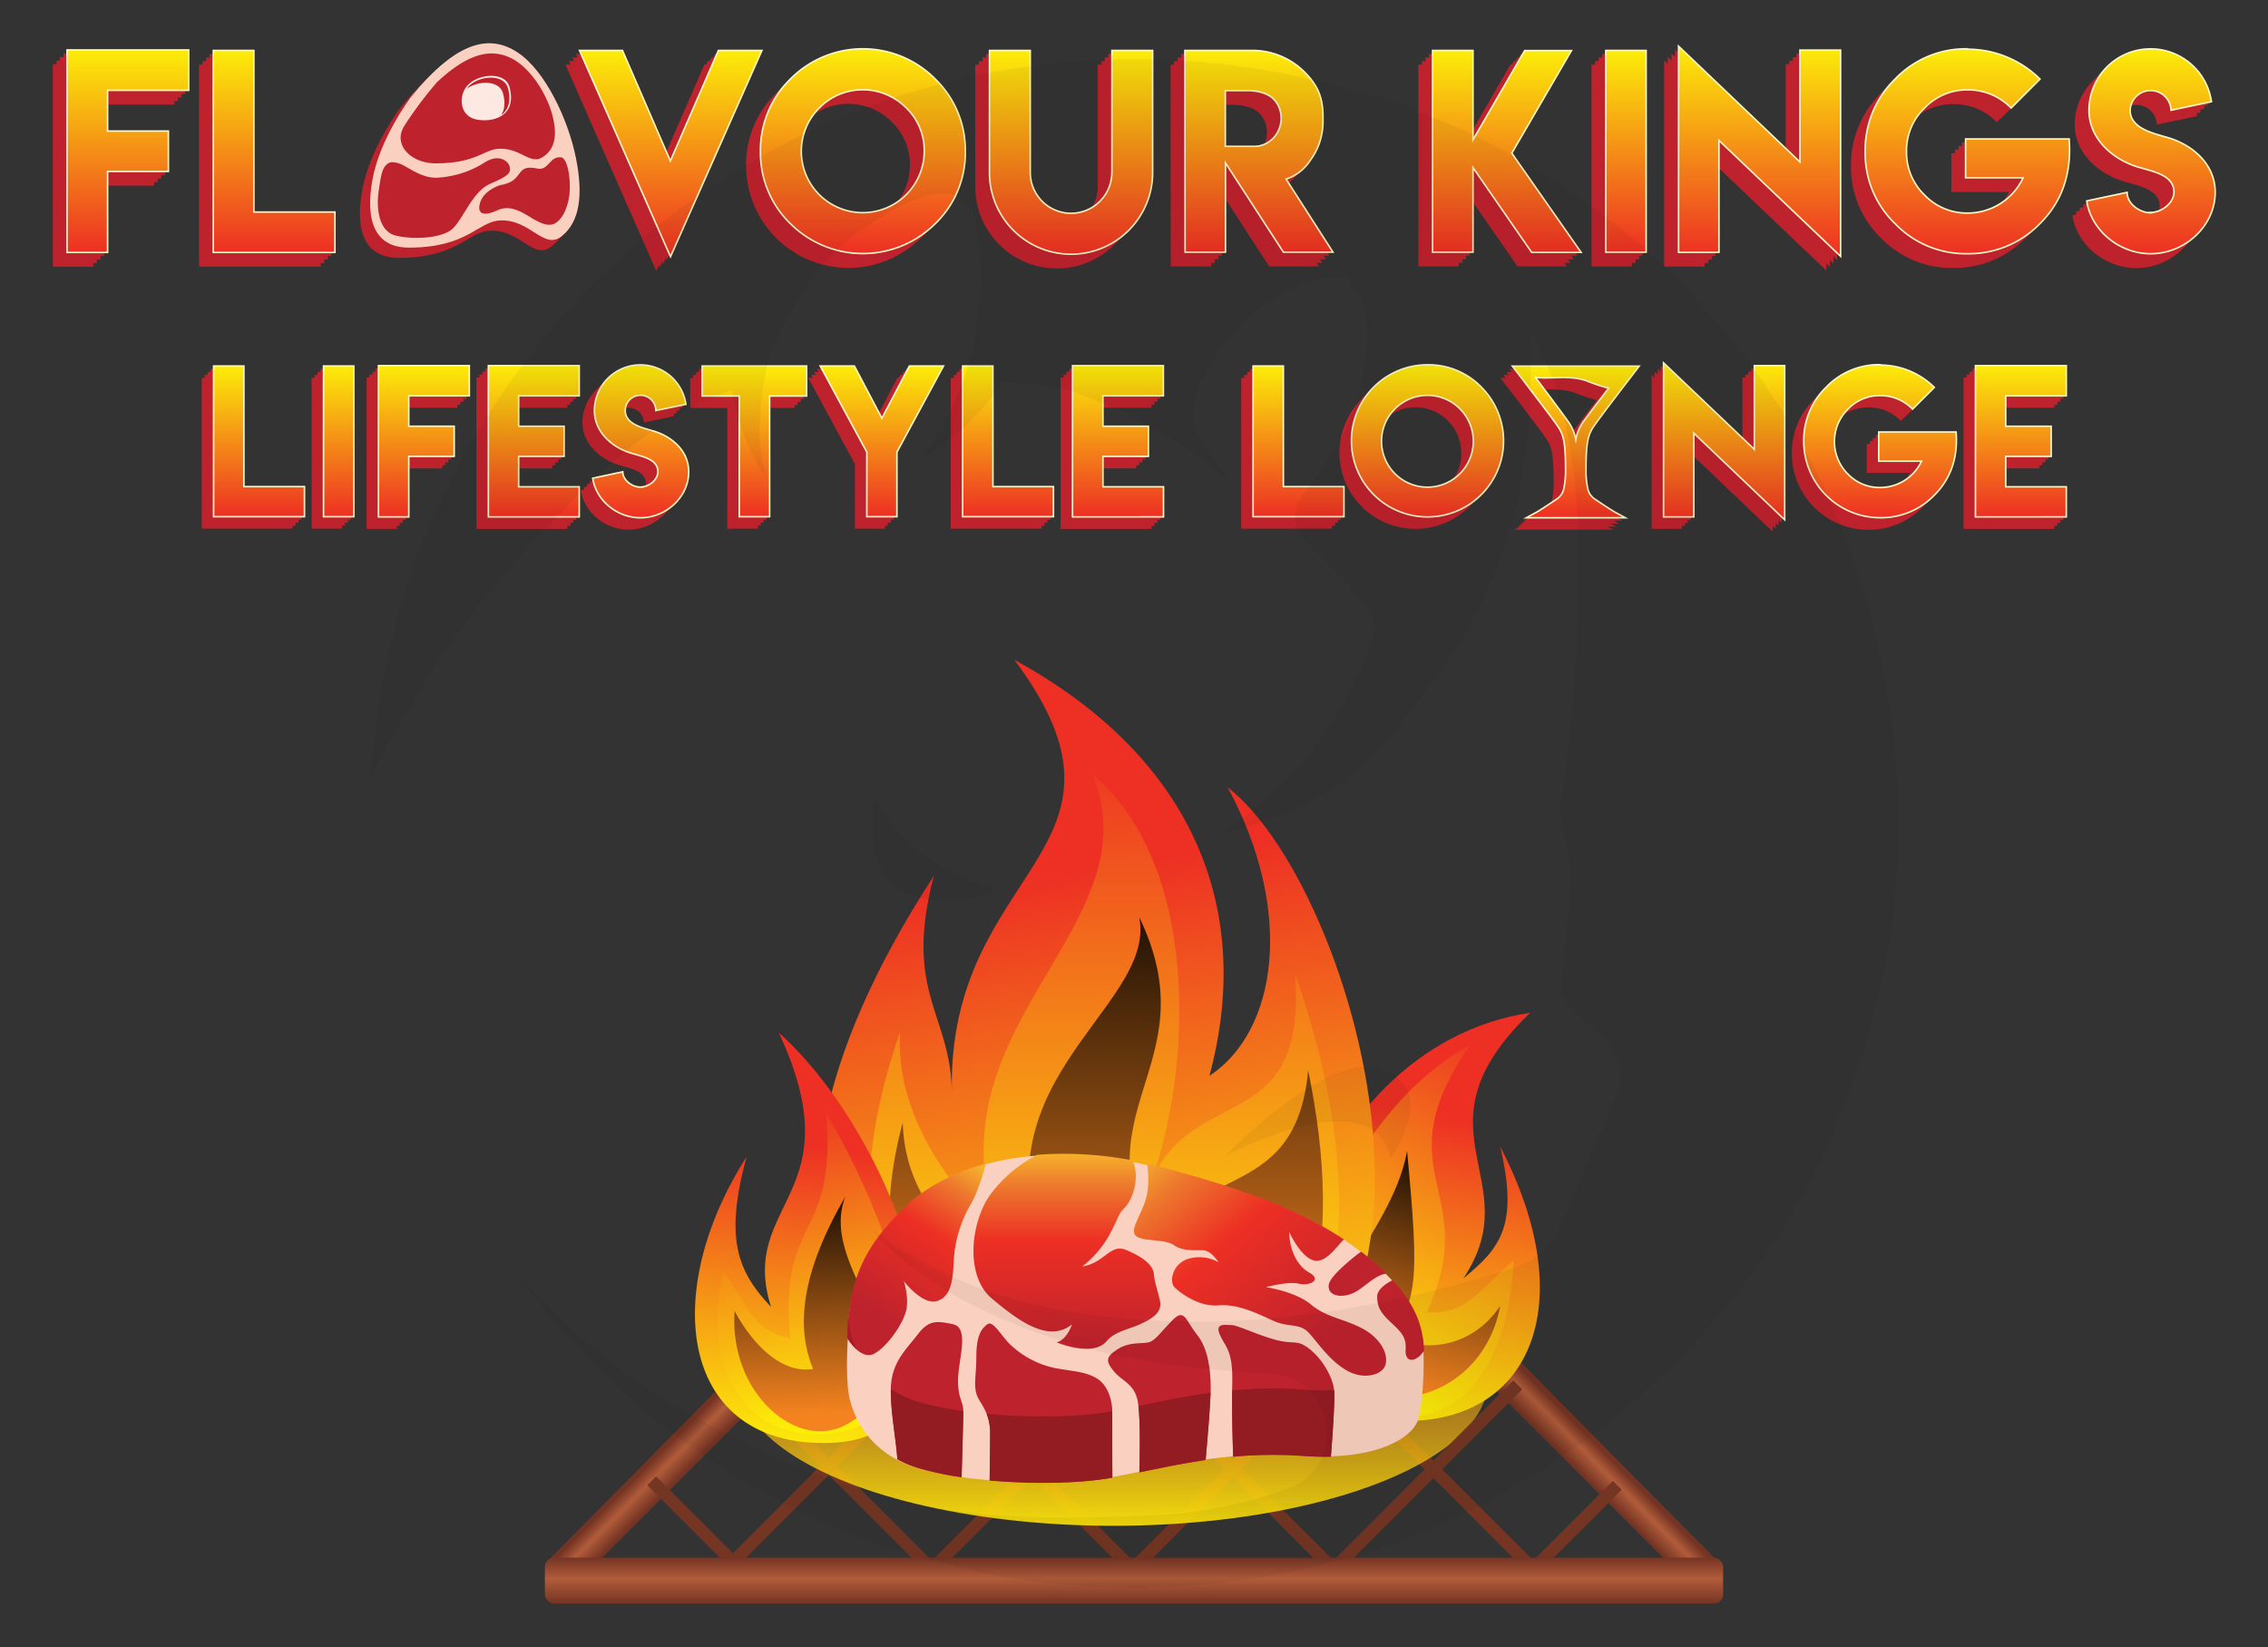 <svg xmlns="http://www.w3.org/2000/svg" xmlns:xlink="http://www.w3.org/1999/xlink" viewBox="0 0 730 530"><rect x="0" y="0" width="730" height="530" fill="#333333" stroke="none"/><defs><style>.cls-1{isolation:isolate;}.cls-2,.cls-3,.cls-37{fill:none;}.cls-2,.cls-3{stroke:#753523;stroke-linejoin:round;stroke-width:4px;}.cls-2{stroke-linecap:round;}.cls-4{fill:url(#linear-gradient);}.cls-10,.cls-13,.cls-16,.cls-5{mix-blend-mode:screen;}.cls-5{fill:url(#linear-gradient-2);}.cls-6{fill:url(#linear-gradient-3);}.cls-7{fill:url(#linear-gradient-4);}.cls-8{fill:url(#linear-gradient-5);}.cls-9{fill:url(#linear-gradient-6);}.cls-10{fill:url(#linear-gradient-7);}.cls-11{fill:url(#linear-gradient-8);}.cls-12{fill:url(#linear-gradient-9);}.cls-13{fill:url(#linear-gradient-10);}.cls-14{fill:url(#linear-gradient-11);}.cls-15{fill:url(#linear-gradient-12);}.cls-16{fill:url(#linear-gradient-13);}.cls-17{fill:#fad1c0;}.cls-18{fill:#be222d;}.cls-19{fill:url(#linear-gradient-14);}.cls-20{fill:url(#linear-gradient-15);}.cls-21{fill:#931b22;}.cls-22{fill:#a91b25;}.cls-23{fill:url(#linear-gradient-16);}.cls-24{fill:url(#linear-gradient-17);}.cls-25{fill:url(#linear-gradient-18);}.cls-26{fill:url(#linear-gradient-19);}.cls-27{fill:url(#linear-gradient-20);}.cls-28{fill:url(#linear-gradient-21);}.cls-29{fill:url(#linear-gradient-22);}.cls-30{fill:url(#linear-gradient-23);}.cls-31{fill:url(#linear-gradient-24);}.cls-32{fill:url(#linear-gradient-25);}.cls-33{fill:url(#linear-gradient-26);}.cls-34{fill:url(#linear-gradient-27);}.cls-35{fill:url(#linear-gradient-28);}.cls-36{fill:#fde9e2;}.cls-37{stroke:#fcf8c8;stroke-miterlimit:10;stroke-width:0.5px;}.cls-38{fill:url(#linear-gradient-29);}.cls-39{fill:url(#linear-gradient-30);}.cls-40{fill:url(#linear-gradient-31);}.cls-41{fill:url(#linear-gradient-32);}.cls-42{fill:url(#linear-gradient-33);}.cls-43{fill:url(#linear-gradient-34);}.cls-44{fill:url(#linear-gradient-35);}.cls-45{fill:url(#linear-gradient-36);}.cls-46{fill:url(#linear-gradient-37);}.cls-47{fill:url(#linear-gradient-38);}.cls-48{fill:url(#linear-gradient-39);}.cls-49{fill:url(#linear-gradient-40);}.cls-50{fill:url(#linear-gradient-41);}.cls-51{fill:url(#linear-gradient-42);}.cls-52{fill:url(#linear-gradient-43);}.cls-53{opacity:0.05;}</style><linearGradient id="linear-gradient" x1="409.08" y1="463.06" x2="401.7" y2="455.73" gradientTransform="matrix(-1, 0, 0, 1, 907.22, 0)" gradientUnits="userSpaceOnUse"><stop offset="0" stop-color="#753423"/><stop offset="0.54" stop-color="#b15c3a"/><stop offset="0.95" stop-color="#753423"/></linearGradient><linearGradient id="linear-gradient-2" x1="355.39" y1="271.1" x2="355.39" y2="439.53" gradientUnits="userSpaceOnUse"><stop offset="0"/><stop offset="1" stop-color="#f4831f"/></linearGradient><linearGradient id="linear-gradient-3" x1="214.61" y1="479.35" x2="207.3" y2="472.09" gradientTransform="matrix(1, 0, 0, 1, 0, 0)" xlink:href="#linear-gradient"/><linearGradient id="linear-gradient-4" x1="358.46" y1="371.75" x2="358.46" y2="497.08" gradientUnits="userSpaceOnUse"><stop offset="0" stop-color="#ed2f24" stop-opacity="0"/><stop offset="1" stop-color="#fced09"/></linearGradient><linearGradient id="linear-gradient-5" x1="532.21" y1="358.89" x2="548.21" y2="459.65" gradientTransform="matrix(-1, 0, 0, 1, 996.83, 0)" gradientUnits="userSpaceOnUse"><stop offset="0" stop-color="#ed2f24"/><stop offset="1" stop-color="#fced09"/></linearGradient><linearGradient id="linear-gradient-6" x1="505.33" y1="336.45" x2="558.34" y2="445.05" xlink:href="#linear-gradient-5"/><linearGradient id="linear-gradient-7" x1="525.04" y1="366.35" x2="547.91" y2="444.31" gradientTransform="matrix(-1, 0, 0, 1, 996.83, 0)" xlink:href="#linear-gradient-2"/><linearGradient id="linear-gradient-8" x1="337.42" y1="281.14" x2="367.52" y2="470.63" gradientTransform="matrix(1, 0, 0, 1, 0, 0)" xlink:href="#linear-gradient-5"/><linearGradient id="linear-gradient-9" x1="355.32" y1="236.82" x2="355.32" y2="447.07" gradientTransform="matrix(1, 0, 0, 1, 0, 0)" xlink:href="#linear-gradient-5"/><linearGradient id="linear-gradient-10" x1="356.04" y1="271.57" x2="356.04" y2="439.54" xlink:href="#linear-gradient-2"/><linearGradient id="linear-gradient-11" x1="294.58" y1="371.34" x2="309.83" y2="467.36" gradientTransform="translate(73.87 -64.21) rotate(14.54)" xlink:href="#linear-gradient-5"/><linearGradient id="linear-gradient-12" x1="272.56" y1="362.89" x2="317.48" y2="454.93" gradientTransform="translate(73.87 -64.21) rotate(14.54)" xlink:href="#linear-gradient-5"/><linearGradient id="linear-gradient-13" x1="290.07" y1="380.07" x2="312.16" y2="455.36" gradientTransform="translate(73.87 -64.21) rotate(14.54)" xlink:href="#linear-gradient-2"/><linearGradient id="linear-gradient-14" x1="343.38" y1="347.4" x2="343.38" y2="433.84" gradientUnits="userSpaceOnUse"><stop offset="0.27" stop-color="#f6b42c"/><stop offset="0.4" stop-color="#ed772d"/><stop offset="0.6" stop-color="#ed2f24"/><stop offset="1" stop-color="#be222d"/></linearGradient><linearGradient id="linear-gradient-15" x1="283.02" y1="423.72" x2="326.29" y2="356.3" gradientUnits="userSpaceOnUse"><stop offset="0" stop-color="#be222d"/><stop offset="0.4" stop-color="#ed2f24"/><stop offset="0.6" stop-color="#ed772d"/><stop offset="0.73" stop-color="#f6b42c"/></linearGradient><linearGradient id="linear-gradient-16" x1="351.42" y1="342.87" x2="427.28" y2="432.43" gradientUnits="userSpaceOnUse"><stop offset="0.27" stop-color="#f6b42c"/><stop offset="0.4" stop-color="#ed772d"/><stop offset="0.6" stop-color="#ed2f24"/><stop offset="0.98" stop-color="#be222d"/></linearGradient><linearGradient id="linear-gradient-17" x1="365" y1="516" x2="365" y2="501.22" gradientUnits="userSpaceOnUse"><stop offset="0" stop-color="#753423"/><stop offset="0.54" stop-color="#b15c3a"/><stop offset="1" stop-color="#753423"/></linearGradient><linearGradient id="linear-gradient-18" x1="41.16" y1="81.23" x2="41.16" y2="16.07" gradientTransform="matrix(1, 0, 0, 1, 0, 0)" xlink:href="#linear-gradient-5"/><linearGradient id="linear-gradient-19" x1="88.23" y1="81.15" x2="88.23" y2="16.23" gradientTransform="matrix(1, 0, 0, 1, 0, 0)" xlink:href="#linear-gradient-5"/><linearGradient id="linear-gradient-20" x1="215.87" y1="82.6" x2="215.87" y2="16.23" gradientTransform="matrix(1, 0, 0, 1, 0, 0)" xlink:href="#linear-gradient-5"/><linearGradient id="linear-gradient-21" x1="277.69" y1="81.6" x2="277.69" y2="15.71" gradientTransform="matrix(1, 0, 0, 1, 0, 0)" xlink:href="#linear-gradient-5"/><linearGradient id="linear-gradient-22" x1="344.76" y1="81.76" x2="344.76" y2="16.23" gradientTransform="matrix(1, 0, 0, 1, 0, 0)" xlink:href="#linear-gradient-5"/><linearGradient id="linear-gradient-23" x1="405.21" y1="81.15" x2="405.21" y2="16.23" gradientTransform="matrix(1, 0, 0, 1, 0, 0)" xlink:href="#linear-gradient-5"/><linearGradient id="linear-gradient-24" x1="485.01" y1="81.15" x2="485.01" y2="16.23" gradientTransform="matrix(1, 0, 0, 1, 0, 0)" xlink:href="#linear-gradient-5"/><linearGradient id="linear-gradient-25" x1="523.36" y1="81.15" x2="523.36" y2="16.23" gradientTransform="matrix(1, 0, 0, 1, 0, 0)" xlink:href="#linear-gradient-5"/><linearGradient id="linear-gradient-26" x1="566.33" y1="82.48" x2="566.33" y2="14.86" gradientTransform="matrix(1, 0, 0, 1, 0, 0)" xlink:href="#linear-gradient-5"/><linearGradient id="linear-gradient-27" x1="633.25" y1="81.64" x2="633.25" y2="15.71" gradientTransform="matrix(1, 0, 0, 1, 0, 0)" xlink:href="#linear-gradient-5"/><linearGradient id="linear-gradient-28" x1="692.32" y1="81.65" x2="692.32" y2="15.66" gradientTransform="matrix(1, 0, 0, 1, 0, 0)" xlink:href="#linear-gradient-5"/><linearGradient id="linear-gradient-29" x1="83.38" y1="166.27" x2="83.38" y2="117.77" gradientTransform="matrix(1, 0, 0, 1, 0, 0)" xlink:href="#linear-gradient-5"/><linearGradient id="linear-gradient-30" x1="109.01" y1="166.27" x2="109.01" y2="117.77" gradientTransform="matrix(1, 0, 0, 1, 0, 0)" xlink:href="#linear-gradient-5"/><linearGradient id="linear-gradient-31" x1="136.44" y1="166.33" x2="136.44" y2="117.65" gradientTransform="matrix(1, 0, 0, 1, 0, 0)" xlink:href="#linear-gradient-5"/><linearGradient id="linear-gradient-32" x1="171.82" y1="166.33" x2="171.82" y2="117.65" gradientTransform="matrix(1, 0, 0, 1, 0, 0)" xlink:href="#linear-gradient-5"/><linearGradient id="linear-gradient-33" x1="206.22" y1="166.64" x2="206.22" y2="117.34" gradientTransform="matrix(1, 0, 0, 1, 0, 0)" xlink:href="#linear-gradient-5"/><linearGradient id="linear-gradient-34" x1="242.81" y1="166.27" x2="242.81" y2="117.77" gradientTransform="matrix(1, 0, 0, 1, 0, 0)" xlink:href="#linear-gradient-5"/><linearGradient id="linear-gradient-35" x1="283.83" y1="166.27" x2="283.83" y2="117.77" gradientTransform="matrix(1, 0, 0, 1, 0, 0)" xlink:href="#linear-gradient-5"/><linearGradient id="linear-gradient-36" x1="324.46" y1="166.27" x2="324.46" y2="117.77" gradientTransform="matrix(1, 0, 0, 1, 0, 0)" xlink:href="#linear-gradient-5"/><linearGradient id="linear-gradient-37" x1="359.84" y1="166.33" x2="359.84" y2="117.65" gradientTransform="matrix(1, 0, 0, 1, 0, 0)" xlink:href="#linear-gradient-5"/><linearGradient id="linear-gradient-38" x1="417.96" y1="166.27" x2="417.96" y2="117.77" gradientTransform="matrix(1, 0, 0, 1, 0, 0)" xlink:href="#linear-gradient-5"/><linearGradient id="linear-gradient-39" x1="459.49" y1="166.6" x2="459.49" y2="117.38" gradientTransform="matrix(1, 0, 0, 1, 0, 0)" xlink:href="#linear-gradient-5"/><linearGradient id="linear-gradient-40" x1="554.94" y1="167.27" x2="554.94" y2="116.74" gradientTransform="matrix(1, 0, 0, 1, 0, 0)" xlink:href="#linear-gradient-5"/><linearGradient id="linear-gradient-41" x1="605.14" y1="166.63" x2="605.14" y2="117.38" gradientTransform="matrix(1, 0, 0, 1, 0, 0)" xlink:href="#linear-gradient-5"/><linearGradient id="linear-gradient-42" x1="650.46" y1="166.33" x2="650.46" y2="117.65" gradientTransform="matrix(1, 0, 0, 1, 0, 0)" xlink:href="#linear-gradient-5"/><linearGradient id="linear-gradient-43" x1="507.2" y1="166.61" x2="507.2" y2="117.8" gradientTransform="matrix(1, 0, 0, 1, 0, 0)" xlink:href="#linear-gradient-5"/></defs><g class="cls-1"><g id="Layer_1" data-name="Layer 1"><line class="cls-2" x1="388.26" y1="399.73" x2="491.35" y2="502.82"/><line class="cls-2" x1="363.48" y1="439.26" x2="428.11" y2="503.89"/><line class="cls-2" x1="234.22" y1="439.26" x2="299.47" y2="504.51"/><polygon class="cls-3" points="322.79 358 178.26 504.41 551.64 504.41 449.55 400.55 443.08 418.58 413.51 403.61 322.79 358"/><polygon class="cls-4" points="552.91 502.35 456.54 405.41 456.54 422.47 541.97 507.9 552.63 507.9 552.91 502.35"/><path class="cls-5" d="M420.58,344.24c-4.19,45.3-41.1,27.68-47,61.23-30.19-47.81,15.94-62.07-7.55-110.71,5.87,30.19-58.51,54.16-26.84,117.43-15.1,1.67-48.65-16.78-49.49-51.17a130.66,130.66,0,0,0-3.15,15.06c1.78,3,3.52,6,5.15,9.11l-5.27,2.47c-.27-.67-.58-1.33-.86-2C283,430.7,311.06,460,356.84,460,428.82,460,431.49,397.09,420.58,344.24Z"/><line class="cls-2" x1="298.85" y1="439.26" x2="363.96" y2="504.37"/><line class="cls-2" x1="365.2" y1="504.35" x2="417.74" y2="451.81"/><polygon class="cls-6" points="176.23 502.35 239.91 438.11 239.91 455.16 187.18 507.9 176.52 507.9 176.23 502.35"/><line class="cls-3" x1="209.77" y1="476.49" x2="237.78" y2="504.51"/><line class="cls-2" x1="300.62" y1="504.31" x2="353.12" y2="451.81"/><line class="cls-2" x1="234.31" y1="504.24" x2="317.74" y2="420.81"/><ellipse class="cls-7" cx="358.46" cy="444.07" rx="120.54" ry="46.91"/><path class="cls-8" d="M482.88,369c5.95,25.27.12,32.58-11.89,42.37,21.56-32-17.84-47.58,21.56-85.49C418.21,337,391.49,447.21,439.81,456,488.83,464.84,511.87,424.7,482.88,369Z"/><path class="cls-9" d="M487.16,405.69c-10.38,8.31-14.53,17.65-28,16.61,18.55-39.23-14.9-44.43,14.09-86.06-40.89,21.55-71.55,95.68-37.91,114.48C460.58,464.84,485.08,449.29,487.16,405.69Z"/><path class="cls-10" d="M433.18,443.07c14.09,14.09,44.51,5.2,49.7-22.83-9.66,14.12-24.79,14.52-34.13,10.37,6.85-15.1,8.3-16.61,4.15-60.21C447.71,399.47,413.46,423.34,433.18,443.07Z"/><path class="cls-11" d="M300.61,281.77c-10,37.65,5.43,44.43,5.77,69.68-1.59-73,66.17-77.2,20.16-139.1,55.2,30.11,77.79,77.79,62.74,133.83,21.74-14.22,27.6-52.69,5.85-92.85,44.33,34.3,93.15,213.11-34.29,212.47C277.6,465.38,222.82,401.39,300.61,281.77Z"/><path class="cls-12" d="M289.73,332c-1.67,25.51,14.88,49.56,31.79,64.41-24.26-66.08,50.44-97.93,30.11-147.22,34.3,28.44,32.63,94.52,18.41,132.17,13.38-33.46,50.74-14.78,46.84-67.76,20.63,57.44,30.37,148.89-56,148.89C285.55,462.45,264.64,403.9,289.73,332Z"/><path class="cls-13" d="M290.57,361.24c.83,34.3,34.3,52.7,49.35,51-31.58-63.1,32.63-87,26.77-117.11,23.42,48.51-22.58,62.73,7.53,110.41,5.86-33.46,42.66-15.89,46.84-61.06,10.87,52.7,8.21,115.43-63.57,115.43C304,459.94,274.68,419.79,290.57,361.24Z"/><path class="cls-14" d="M240.3,372.23c-7.15,26.27-3,36.86,7.87,48.31-10.71-33.8,27-35.76,2.49-88.27,40.33,36,72,130.42,16.4,132.05C219,465.74,212.1,416.37,240.3,372.23Z"/><path class="cls-15" d="M232.8,408.92c7.45,10,9,19.4,21.48,21.63-3.66-40.09,14.87-30.27,11.71-72.23,19.49,33.15,46.18,98.69.09,103.16C247,463.32,224.44,448.89,232.8,408.92Z"/><path class="cls-16" d="M273,458.09c-16.06,9.47-38.43-9.58-36.55-36.18,6.53,12,15.84,20.16,25.28,18.6C256,426.9,258,409.27,272.12,385,262.06,410.31,306.56,438.3,273,458.09Z"/><line class="cls-3" x1="429.88" y1="504.31" x2="488.53" y2="445.65"/><line class="cls-3" x1="494.25" y1="504.24" x2="520.55" y2="477.94"/><path class="cls-17" d="M457.7,429.72c-.85-4.7-4-14.68-19.55-26.8-16.38-12.81-36.53-19.37-63-26.55-40.63-11-70.3-1.51-84.34,12.82-8.95,9.14-17.91,19.77-17.91,41.45,0,0-.81,11.36.3,18.11.72,4.36,4.8,18.38,21.79,23.52s46.34,6.06,62.6,3.12,36.2-8.82,61.31-7,36-6.26,37.52-11.57C458.41,449.72,458.67,435.1,457.7,429.72Z"/><path class="cls-18" d="M388.06,469.8c.49-5.47,1.63-18.59,1.63-23.16,0-5.82-.83-12.76-4.44-17.2s-3.89-8.6-7.77-4.72-5.55,6.66-7.77,7.22-6.1-.28-10,2.22-3.88,3.88-1.11,7.21,6.94,3.89,7.77,10.55c.76,6.1.44,17.26.38,21.86C373.29,472.43,380.37,470.92,388.06,469.8Z"/><path class="cls-19" d="M318.78,384.35c-6.48,9.06-8.17,26.25.43,33.47s18.34,14.43,25.84,8.33c0,0-1.62,5-4.95,5.79,0,0,11.52,4.91,16-.29,2.82-3.29,7.27-3.87,10.87-5.54s7.22-3.61,6.39-7.49-1.67-5.55-1.95-8.6-3.6-5.55-8.87-7.77-6.94,4.16-14.16,5.27a34,34,0,0,0,8.61-10c3.33-6.1,2.77-6.66,5-8.88s5.26-9.41,2.51-15.24a115.55,115.55,0,0,0-30.64-1.8A44,44,0,0,0,318.78,384.35Z"/><path class="cls-18" d="M358,454.26c0-3.45-1.3-8.45-4.91-10.67s-7.21-2.22-13.32-3.33a29.74,29.74,0,0,1-13.87-6.93c-3.33-2.78-6.11-8.61-8.05-7.22s-3.6,3.61-3.6,10.55-1.39,10.26,1.11,14.15,3.33,6.66,3.33,10.54c0,3.09-.12,11.67-.17,15,14.13,1.27,29.35,1,39.52-.88C358,471,358,457.13,358,454.26Z"/><path class="cls-20" d="M281.47,435.55c4.44-2.5,9.44-10,10.27-14.16s-.83-9.15-.83-9.15,6.1,8,10.82,6.38,5-7.49,5.27-13.32a40.39,40.39,0,0,1,5.27-17.48c2.67-4.27,4.91-12.73,5.07-13.37-11.74,3.23-20.92,8.62-27,14.84-8.95,9.18-17.46,19.25-17.46,41,0,0,0,.2,0,.56C273.91,432.46,277.68,437.68,281.47,435.55Z"/><path class="cls-18" d="M429.37,446.92c-.56-3.88-3.61-9.43-7.77-12.76s-5-1.39-11.1-3.05-12.21-4.72-14.15-4.72-5.55-.83-3.61,3.33,4.16,5,3.88,15.81c-.21,8.31.12,18.79.29,23.21a136.37,136.37,0,0,1,22.53-.26c3.19.24,6.16.31,8.9.25C428.74,464,429.82,450.13,429.37,446.92Z"/><path class="cls-18" d="M310.05,454.14c0-3.33-1.94-4.44-1.66-10.83s3.61-16.09-1.67-17.2-7.77-1.39-11.37,3.33-8.33,8.88-8.6,16.93c-.25,7.17,1.66,16.81,2.08,23.15a33.75,33.75,0,0,0,6.7,2.84,98.23,98.23,0,0,0,14,3C309.63,470.92,310.05,456.93,310.05,454.14Z"/><path class="cls-21" d="M366.76,473.76c6.53-1.35,13.61-2.85,21.3-4,.45-4.95,1.41-16.12,1.59-21.6-8.44,1.15-16.14,2.8-23.21,4.26C367.12,458.65,366.82,469.28,366.76,473.76Z"/><path class="cls-22" d="M275.71,434.22a28.26,28.26,0,0,1-2.16-6.8c-.21-1.26-.36-2.68-.48-4.17a70.08,70.08,0,0,0-.35,7.16v.19A17.6,17.6,0,0,0,275.71,434.22Z"/><path class="cls-22" d="M458.28,434.6c-.11-1.68-.25-3.16-.42-4.31a36.67,36.67,0,0,1-1,5.23,6.53,6.53,0,0,1-.48,1.2A8.91,8.91,0,0,0,458.28,434.6Z"/><path class="cls-21" d="M310.05,454.14v-.06A99.39,99.39,0,0,1,295.36,451a33.38,33.38,0,0,1-8.62-4c-.12,7.14,1.7,16.46,2.1,22.61a34.53,34.53,0,0,0,6.52,2.73,98.74,98.74,0,0,0,14.13,3C309.63,471,310.05,456.94,310.05,454.14Z"/><path class="cls-21" d="M429.4,447.34a91.52,91.52,0,0,1-10-.21,136.87,136.87,0,0,0-22.76.28c-.13,8,.17,17.25.32,21.34a137.56,137.56,0,0,1,22.44-.25c3.23.24,6.22.31,9,.24C428.72,464.21,429.74,451.15,429.4,447.34Z"/><path class="cls-21" d="M358,454.26s0-.09,0-.12c-10.37,1.87-26,2.17-40.44.81a16.47,16.47,0,0,1,1.14,6.4c0,3.09-.12,11.69-.17,15.07,14.15,1.25,29.37.92,39.5-.92h0C358,470.94,358,457.13,358,454.26Z"/><path class="cls-23" d="M438,427.22c-6.11-3.05-11.1-3.33-16.1-7.49s-14.42-5.55-14.42-5.55,7.21-1.94,10.54-1.11,7.77-1.11,3.33-3.61-6.38-8.32-6.38-13c0,0,3.6,8.05,8,9.16,3.7.92,7.44-4.67,9.06-6.25h0s.26-.26.56-.53c-15.24-10.13-33.71-16.48-56.91-22.8-2.19-.6-4.36-1.13-6.49-1.6.08.46,1.28,7.24-.87,12.87-2.22,5.82-4.71,8.87-2.49,10.54s9.15.83,11.93,2.77,6.1,1.67,9.15,1.67,5.27,3.88,5.27,3.88a12.59,12.59,0,0,0-9.71-1.11c-5.27,1.67-6.1,7.5-4.44,9.16s7.77,6.38,14.15,5.83,12.77,2.77,17.76,5,8.33.56,11.38,3.89,6.38,8.6,11.93,11.93,11.93,1.66,12.76-1.94S444.07,430.27,438,427.22Z"/><path class="cls-18" d="M446.29,409.87a82,82,0,0,0-7.44-6.55c-.25-.19-.51-.37-.75-.57l-.24.16c-1.35,1-9.65,7.38-10.16,10.44-.55,3.33,3.33,4.44,7.22,3s7.2-6,11.36-6.53Z"/><path class="cls-18" d="M457.83,429.63c-.64-3.54-2.27-9.7-9.56-17.69h0s-5,2.23-5,5.28.83,5,4.44,8.33,5,5,4.72,8.88,3.1,4.49,5.94.07A47.34,47.34,0,0,0,457.83,429.63Z"/><rect class="cls-24" x="175.38" y="501.22" width="379.24" height="14.78" rx="2.93"/><path class="cls-18" d="M56.15,20.65v13H30.05V46.75H49.62v13H30.05V85.82H17V20.65Z"/><path class="cls-18" d="M77.12,20.81v52h26.1v13H64.08V20.81Z"/><path class="cls-18" d="M211.23,87.19,182,20.81h13.81l15.43,35.57,15.46-35.57h14Z"/><path class="cls-18" d="M296.36,30a31.76,31.76,0,0,1,9.71,23.32,31.52,31.52,0,0,1-9.71,23.27,32.95,32.95,0,0,1-56.22-23.27A31.92,31.92,0,0,1,249.81,30a32.75,32.75,0,0,1,46.55,0Zm-37.25,9.26a19.74,19.74,0,0,0,0,27.95,19.8,19.8,0,0,0,33.75-14,19.08,19.08,0,0,0-5.84-14,19.69,19.69,0,0,0-27.91,0Z"/><path class="cls-18" d="M353.31,60.08V20.81h13.13V60.12a26.26,26.26,0,1,1-52.52,0V20.81h13.13V60.08a13.13,13.13,0,0,0,26.26,0Z"/><path class="cls-18" d="M376.78,20.81H398a23.8,23.8,0,0,1,17,6.61c4,3.95,6.29,7.56,6.29,14.74v1.69a21,21,0,0,1-4.11,12.37,14.79,14.79,0,0,1-7.78,6l15.11,23.52h-16L389.87,57V85.74H376.82Zm31,21.75a8.79,8.79,0,0,0-2.57-6.24c-1.7-1.65-4.91-2.58-8.06-2.58h-7.33V51.66h5v0h4.35C404,51.7,407.79,47.51,407.79,42.56Z"/><path class="cls-18" d="M469.53,20.81V49.53l16.63-28.72h15.07L482,53.8l22.32,31.94H488.46L469.53,58.51V85.74h-13V20.81Z"/><path class="cls-18" d="M512.26,20.81h13V85.74h-13Z"/><path class="cls-18" d="M574.76,56.7V20.65h13.09V87.07L548.7,49.77v36H535.65V19.45Z"/><path class="cls-18" d="M628.72,20.41A33.18,33.18,0,0,1,652,30l-9.3,9.3A19.23,19.23,0,0,0,628.8,33.5a18.84,18.84,0,0,0-13.93,5.84,19.05,19.05,0,0,0-5.8,14,19,19,0,0,0,5.8,14,18.8,18.8,0,0,0,13.93,5.8,19.68,19.68,0,0,0,17.8-11.36H628.08V49.29h33.34c.93,12.13-3,20.94-9.46,27.3a31.88,31.88,0,0,1-23.28,9.63,31.48,31.48,0,0,1-23.24-9.63,31.56,31.56,0,0,1-9.66-23.27A32,32,0,0,1,605.44,30a31.46,31.46,0,0,1,23.24-9.71Z"/><path class="cls-18" d="M687.56,73c3.61,0,7.59-3,7.59-6.6,0-5.93-8-6.75-12.45-8.31-7.91-2.7-14.91-9.2-14.91-18a19.81,19.81,0,0,1,39.43-2.73l-13,2.73a6.59,6.59,0,0,0-13.17,0c0,5.85,7.4,7.41,11.91,8.74,8.19,2.37,15.42,8.61,15.42,17.65,0,11-9.83,19.79-20.76,19.79-10,0-19.12-7.37-20.59-17L680,66.44c0,3.62,3.94,6.57,7.6,6.57Z"/><path class="cls-18" d="M57.29,19.51v13H31.19V45.61H50.77v13H31.19V84.67h-13V19.51Z"/><path class="cls-18" d="M78.27,19.67v52h26.1v13H65.22V19.67Z"/><path class="cls-18" d="M212.38,86,183.1,19.67h13.81l15.43,35.56L227.8,19.67h14Z"/><path class="cls-18" d="M297.51,28.85a31.8,31.8,0,0,1,9.71,23.32,32.93,32.93,0,0,1-33,32.86,32.84,32.84,0,0,1-32.94-32.86A32,32,0,0,1,251,28.85a32.79,32.79,0,0,1,46.56,0Zm-37.25,9.26a19.21,19.21,0,0,0-5.8,14,19.78,19.78,0,0,0,39.55,0,19.11,19.11,0,0,0-5.84-14,19.69,19.69,0,0,0-27.91,0Z"/><path class="cls-18" d="M354.45,58.94V19.67h13.13V59a26.26,26.26,0,0,1-52.51,0V19.67h13.12V58.94a13.13,13.13,0,0,0,26.26,0Z"/><path class="cls-18" d="M377.93,19.67h21.18a23.87,23.87,0,0,1,17,6.6c3.95,4,6.28,7.56,6.28,14.74v1.7a21,21,0,0,1-4.11,12.36,14.77,14.77,0,0,1-7.77,6l15.1,23.52H409.66L391,55.88V84.59H378Zm31,21.75a8.77,8.77,0,0,0-2.58-6.25c-1.69-1.64-4.91-2.57-8.05-2.57H391V50.52h5v0h4.35C405.12,50.56,408.94,46.37,408.94,41.42Z"/><path class="cls-18" d="M470.68,19.67V48.38l16.63-28.71h15.06l-19.21,33,22.31,31.94H489.6L470.68,57.37V84.59h-13V19.67Z"/><path class="cls-18" d="M513.4,19.67h13.05V84.59H513.4Z"/><path class="cls-18" d="M575.9,55.55v-36H589V85.92L549.85,48.63v36H536.8V18.3Z"/><path class="cls-18" d="M629.87,19.27a33.13,33.13,0,0,1,23.31,9.62l-9.3,9.3A19.2,19.2,0,0,0,630,32.36,18.87,18.87,0,0,0,616,38.19a19.05,19.05,0,0,0-5.8,14,19.05,19.05,0,0,0,5.8,14A18.85,18.85,0,0,0,630,71.94a19.71,19.71,0,0,0,17.8-11.35H629.22V48.14h33.35c.93,12.14-3.06,20.94-9.47,27.31a31.86,31.86,0,0,1-23.27,9.62,31.47,31.47,0,0,1-23.24-9.62,31.54,31.54,0,0,1-9.67-23.28,31.93,31.93,0,0,1,9.67-23.32,31.44,31.44,0,0,1,23.24-9.7Z"/><path class="cls-18" d="M688.71,71.81c3.6,0,7.58-3,7.58-6.6,0-5.92-7.95-6.75-12.44-8.31-7.92-2.69-14.91-9.19-14.91-18a19.81,19.81,0,0,1,39.42-2.74l-13,2.74a6.59,6.59,0,0,0-13.18,0c0,5.84,7.41,7.4,11.92,8.74,8.19,2.36,15.41,8.6,15.41,17.64,0,10.95-9.82,19.79-20.75,19.79-10,0-19.12-7.36-20.6-17l13-2.76c0,3.63,3.94,6.58,7.6,6.58Z"/><path class="cls-18" d="M58.44,18.36v13H32.34V44.46H51.91v13H32.34V83.53H19.29V18.36Z"/><path class="cls-18" d="M79.42,18.52v52h26.09v13H66.37V18.52Z"/><path class="cls-18" d="M213.52,84.89,184.24,18.52h13.82l15.42,35.57L229,18.52h14Z"/><path class="cls-18" d="M298.66,27.71A31.78,31.78,0,0,1,308.36,51a31.56,31.56,0,0,1-9.7,23.28A33,33,0,0,1,242.43,51a32,32,0,0,1,9.67-23.31,32.76,32.76,0,0,1,46.56,0ZM261.4,37a19.74,19.74,0,0,0,0,28,19.8,19.8,0,0,0,33.75-14,19,19,0,0,0-5.84-14,19.69,19.69,0,0,0-27.91,0Z"/><path class="cls-18" d="M355.6,57.79V18.52h13.13V57.83a26.26,26.26,0,1,1-52.52,0V18.52h13.13V57.79a13.13,13.13,0,0,0,26.26,0Z"/><path class="cls-18" d="M379.07,18.52h21.19a23.8,23.8,0,0,1,17,6.61c4,3.95,6.29,7.56,6.29,14.74v1.69a21,21,0,0,1-4.11,12.36,14.82,14.82,0,0,1-7.77,6l15.1,23.52H410.81L392.16,54.73V83.45H379.11Zm31,21.75A8.76,8.76,0,0,0,407.51,34c-1.7-1.65-4.91-2.58-8.06-2.58h-7.33V49.37h5v0h4.35C406.26,49.41,410.09,45.22,410.09,40.27Z"/><path class="cls-18" d="M471.82,18.52V47.24l16.63-28.72h15.07l-19.21,33,22.31,31.94H490.75L471.82,56.22V83.45h-13V18.52Z"/><path class="cls-18" d="M514.55,18.52H527.6V83.45H514.55Z"/><path class="cls-18" d="M577.05,54.41v-36h13.09V84.77L551,47.48V83.53h-13V17.15Z"/><path class="cls-18" d="M631,18.12a33.18,33.18,0,0,1,23.32,9.63l-9.3,9.3a19.23,19.23,0,0,0-13.94-5.84,18.85,18.85,0,0,0-13.93,5.84,19,19,0,0,0-5.8,14,19.05,19.05,0,0,0,5.8,14,18.8,18.8,0,0,0,13.93,5.8,19.7,19.7,0,0,0,17.8-11.36H630.37V47h33.34c.93,12.13-3.05,20.94-9.46,27.3A31.88,31.88,0,0,1,631,83.93a31.5,31.5,0,0,1-23.24-9.63A31.57,31.57,0,0,1,598.07,51a31.94,31.94,0,0,1,9.66-23.31A31.46,31.46,0,0,1,631,18Z"/><path class="cls-18" d="M689.86,70.66c3.6,0,7.58-3,7.58-6.59,0-5.93-8-6.76-12.45-8.31-7.91-2.7-14.9-9.2-14.9-18A19.81,19.81,0,0,1,709.51,35l-13,2.74a6.59,6.59,0,0,0-13.17,0c0,5.85,7.4,7.4,11.91,8.74,8.19,2.37,15.42,8.61,15.42,17.65,0,10.94-9.83,19.79-20.76,19.79-10,0-19.12-7.37-20.59-17l12.95-2.75c0,3.62,3.94,6.57,7.61,6.57Z"/><path class="cls-18" d="M59.58,17.22v13H33.49V43.31H53.06v13H33.49V82.38h-13V17.22Z"/><path class="cls-18" d="M80.56,17.38v52h26.1v13H67.51V17.38Z"/><path class="cls-18" d="M214.67,83.75,185.39,17.38H199.2l15.43,35.56,15.46-35.56h14Z"/><path class="cls-18" d="M299.8,26.56a31.8,31.8,0,0,1,9.71,23.32,31.6,31.6,0,0,1-9.71,23.28,33.08,33.08,0,0,1-46.56,0,31.76,31.76,0,0,1-9.66-23.28,32,32,0,0,1,9.66-23.32,32.76,32.76,0,0,1,46.56,0Zm-37.25,9.26a19.21,19.21,0,0,0-5.8,14,19.78,19.78,0,0,0,39.55,0,19.09,19.09,0,0,0-5.84-14,19.69,19.69,0,0,0-27.91,0Z"/><path class="cls-18" d="M356.74,56.64V17.38h13.13V56.69a26.26,26.26,0,0,1-52.51,0V17.38h13.13V56.64a13.13,13.13,0,0,0,26.25,0Z"/><path class="cls-18" d="M380.22,17.38H401.4a23.87,23.87,0,0,1,17,6.6c4,4,6.28,7.56,6.28,14.74v1.69a21,21,0,0,1-4.11,12.37,14.77,14.77,0,0,1-7.77,6L427.9,82.3H412L393.31,53.58V82.3H380.26Zm31,21.75a8.77,8.77,0,0,0-2.58-6.25c-1.69-1.64-4.9-2.57-8-2.57h-7.33V48.23h5v0h4.35C407.41,48.27,411.23,44.07,411.23,39.13Z"/><path class="cls-18" d="M473,17.38V46.09L489.6,17.38h15.06l-19.21,33L507.76,82.3H491.9L473,55.07V82.3H460V17.38Z"/><path class="cls-18" d="M515.69,17.38h13V82.3h-13Z"/><path class="cls-18" d="M578.19,53.26v-36h13.09V83.63l-39.14-37.3V82.38h-13V16Z"/><path class="cls-18" d="M632.16,17a33.18,33.18,0,0,1,23.32,9.63l-9.31,9.3a19.19,19.19,0,0,0-13.93-5.84A18.88,18.88,0,0,0,618.3,35.9a19.09,19.09,0,0,0-5.8,14,19.05,19.05,0,0,0,5.8,14,18.82,18.82,0,0,0,13.94,5.8A19.7,19.7,0,0,0,650,58.3H631.51V45.85h33.35c.93,12.14-3.05,20.94-9.47,27.31a31.9,31.9,0,0,1-23.27,9.62,31.51,31.51,0,0,1-23.24-9.62,31.54,31.54,0,0,1-9.67-23.28,31.93,31.93,0,0,1,9.67-23.32,31.45,31.45,0,0,1,23.24-9.71Z"/><path class="cls-18" d="M691,69.52c3.6,0,7.58-3,7.58-6.6,0-5.92-8-6.75-12.44-8.31-7.92-2.7-14.91-9.19-14.91-18a19.81,19.81,0,0,1,39.42-2.74L697.7,36.58a6.59,6.59,0,0,0-13.18,0c0,5.84,7.41,7.4,11.92,8.74,8.19,2.36,15.41,8.6,15.41,17.64,0,11-9.82,19.79-20.75,19.79-10,0-19.12-7.36-20.6-17l13-2.76c0,3.62,3.94,6.58,7.6,6.58Z"/><path class="cls-25" d="M60.73,16.07v13H34.63V42.17H54.2v13H34.63V81.23H21.58V16.07Z"/><path class="cls-26" d="M81.71,16.23v52H107.8v13H68.66V16.23Z"/><path class="cls-27" d="M215.81,82.6,186.53,16.23h13.82l15.42,35.56,15.47-35.56h14Z"/><path class="cls-28" d="M301,25.41a31.82,31.82,0,0,1,9.7,23.32A31.57,31.57,0,0,1,301,72a33.05,33.05,0,0,1-46.56,0,31.74,31.74,0,0,1-9.67-23.28,32,32,0,0,1,9.67-23.32,32.79,32.79,0,0,1,46.56,0Zm-37.26,9.27a19.74,19.74,0,0,0,0,28,19.8,19.8,0,0,0,33.75-14,19,19,0,0,0-5.84-14,19.69,19.69,0,0,0-27.91,0Z"/><path class="cls-29" d="M357.89,55.5V16.23H371V55.54a26.26,26.26,0,1,1-52.52,0V16.23h13.13V55.5a13.13,13.13,0,0,0,26.26,0Z"/><path class="cls-30" d="M381.37,16.23h21.18a23.85,23.85,0,0,1,17,6.61c3.95,3.95,6.28,7.56,6.28,14.74v1.69a21,21,0,0,1-4.11,12.36,14.76,14.76,0,0,1-7.77,6l15.1,23.52H413.1L394.45,52.44V81.15h-13Zm31,21.75a8.76,8.76,0,0,0-2.58-6.24c-1.69-1.65-4.91-2.58-8.06-2.58h-7.33V47.08h5v0h4.35C408.55,47.12,412.38,42.93,412.38,38Z"/><path class="cls-31" d="M474.11,16.23V45l16.64-28.72h15.06l-19.21,33,22.31,31.93H493L474.11,53.93V81.15h-13V16.23Z"/><path class="cls-32" d="M516.84,16.23h13V81.15h-13Z"/><path class="cls-33" d="M579.34,52.12v-36h13.09V82.48L553.28,45.19v36h-13V14.86Z"/><path class="cls-34" d="M633.3,15.83a33.2,33.2,0,0,1,23.32,9.62l-9.3,9.31a19.21,19.21,0,0,0-13.94-5.84,18.85,18.85,0,0,0-13.93,5.84,19,19,0,0,0-5.8,14,19.05,19.05,0,0,0,5.8,14,18.85,18.85,0,0,0,13.93,5.8,19.7,19.7,0,0,0,17.8-11.36H632.66V44.71H666c.93,12.13-3,20.94-9.46,27.3a31.88,31.88,0,0,1-23.28,9.63A31.5,31.5,0,0,1,610,72a31.57,31.57,0,0,1-9.66-23.28A32,32,0,0,1,610,25.41a31.45,31.45,0,0,1,23.24-9.7Z"/><path class="cls-35" d="M692.15,68.37c3.6,0,7.58-3,7.58-6.59,0-5.93-8-6.76-12.45-8.31-7.91-2.7-14.9-9.2-14.9-18a19.81,19.81,0,0,1,39.42-2.74l-13,2.74a6.59,6.59,0,0,0-13.17,0c0,5.85,7.4,7.4,11.91,8.74C705.77,46.58,713,52.82,713,61.86c0,10.94-9.83,19.79-20.75,19.79-10,0-19.12-7.37-20.6-17l13-2.75c0,3.62,3.93,6.57,7.6,6.57Z"/><path class="cls-18" d="M129,34.51s-9.91,13-12.38,26.47.81,22,11.7,22c18.91,0,22.2-8.36,29.26-8.74,9.91-.53,14.18,9.8,20,5,5.55-4.52,7-12.7,4.5-25.15S172.2,26,163.43,20.21,144.07,16,129,34.51Z"/><path class="cls-18" d="M130.09,33.41s-9.91,13-12.38,26.47.81,22,11.7,22c18.91,0,22.2-8.36,29.26-8.74,9.91-.53,14.18,9.8,20,5,5.55-4.52,7-12.7,4.5-25.14s-9.91-28.06-18.68-33.89S145.17,14.88,130.09,33.41Z"/><path class="cls-18" d="M131.19,32.31s-9.91,13-12.38,26.47.81,22,11.7,22c18.91,0,22.2-8.36,29.26-8.74,9.91-.53,14.18,9.8,20,5,5.55-4.52,7-12.7,4.5-25.14S174.4,23.84,165.63,18,146.27,13.78,131.19,32.31Z"/><path class="cls-17" d="M132.29,31.21s-9.91,13-12.38,26.47.81,22,11.7,22c18.91,0,22.2-8.36,29.26-8.74,9.91-.53,14.18,9.8,20,5,5.55-4.52,7-12.7,4.5-25.14s-9.91-28.06-18.69-33.88S147.37,12.68,132.29,31.21Z"/><path class="cls-18" d="M140.6,26.51a125.59,125.59,0,0,0-10.47,14c-3.86,6.22,2.37,12.05,10,12.05,13.25,0,15.56-4.49,20.51-4.69,6.94-.29,9.94,5.26,14,2.7,3.89-2.43,4.89-6.82,3.15-13.5S170.89,22,164.74,18.83,151.17,16.56,140.6,26.51Z"/><path class="cls-18" d="M129.44,53s-2.84-1.37-4.34-.52c-2.06,1.17-2.44,3.66-3.22,9s-.11,13.06,5.67,14.37,13.77.78,17.44-1.7,6.77-12.41,12.77-15,6.66-3.53,6.33-5.36-3.44-4.57-8.22-1.43a31.63,31.63,0,0,1-15.44,4.83C135.88,57.26,131.77,54.13,129.44,53Z"/><path class="cls-18" d="M160.89,59.6s-5.26,1.61-6.41,5.78,2.18,3.9,5.61,2.29,6.63-.14,9.37,1.48,6.52,4.3,9.26,2.69,4.58-6.32,4.69-11-.91-10-2.86-10.22c-3.66-.4-4,4.38-7.54,3.63C165.35,52.61,169.23,58.26,160.89,59.6Z"/><path class="cls-36" d="M164,28c-1.29-4.83-9.22-4.39-12.95-1.1s-3.29,10.1,1.76,11.42S166.66,37.89,164,28Z"/><path class="cls-18" d="M163.5,28.39c-1.21-4.57-8.71-4.15-12.23-1a6.89,6.89,0,0,0-1,1.15c3.71-2.67,10.48-2.82,11.63,1.51.84,3.14.45,5.42-.61,7C163.43,35.53,164.69,32.83,163.5,28.39Z"/><path class="cls-37" d="M60.73,16.07v13H34.63V42.17H54.2v13H34.63V81.23H21.58V16.07Z"/><path class="cls-37" d="M81.71,16.23v52H107.8v13H68.66V16.23Z"/><path class="cls-37" d="M215.81,82.6,186.53,16.23h13.82l15.42,35.56,15.47-35.56h14Z"/><path class="cls-37" d="M301,25.41a31.82,31.82,0,0,1,9.7,23.32A31.57,31.57,0,0,1,301,72a33.05,33.05,0,0,1-46.56,0,31.74,31.74,0,0,1-9.67-23.28,32,32,0,0,1,9.67-23.32,32.79,32.79,0,0,1,46.56,0Zm-37.26,9.27a19.74,19.74,0,0,0,0,28,19.8,19.8,0,0,0,33.75-14,19,19,0,0,0-5.84-14,19.69,19.69,0,0,0-27.91,0Z"/><path class="cls-37" d="M357.89,55.5V16.23H371V55.54a26.26,26.26,0,1,1-52.52,0V16.23h13.13V55.5a13.13,13.13,0,0,0,26.26,0Z"/><path class="cls-37" d="M381.37,16.23h21.18a23.85,23.85,0,0,1,17,6.61c3.95,3.95,6.28,7.56,6.28,14.74v1.69a21,21,0,0,1-4.11,12.36,14.76,14.76,0,0,1-7.77,6l15.1,23.52H413.1L394.45,52.44V81.15h-13Zm31,21.75a8.76,8.76,0,0,0-2.58-6.24c-1.69-1.65-4.91-2.58-8.06-2.58h-7.33V47.08h5v0h4.35C408.55,47.12,412.38,42.93,412.38,38Z"/><path class="cls-37" d="M474.11,16.23V45l16.64-28.72h15.06l-19.21,33,22.31,31.93H493L474.11,53.93V81.15h-13V16.23Z"/><path class="cls-37" d="M516.84,16.23h13V81.15h-13Z"/><path class="cls-37" d="M579.34,52.12v-36h13.09V82.48L553.28,45.19v36h-13V14.86Z"/><path class="cls-37" d="M633.3,15.83a33.2,33.2,0,0,1,23.32,9.62l-9.3,9.31a19.21,19.21,0,0,0-13.94-5.84,18.85,18.85,0,0,0-13.93,5.84,19,19,0,0,0-5.8,14,19.05,19.05,0,0,0,5.8,14,18.85,18.85,0,0,0,13.93,5.8,19.7,19.7,0,0,0,17.8-11.36H632.66V44.71H666c.93,12.13-3,20.94-9.46,27.3a31.88,31.88,0,0,1-23.28,9.63A31.5,31.5,0,0,1,610,72a31.57,31.57,0,0,1-9.66-23.28A32,32,0,0,1,610,25.41a31.45,31.45,0,0,1,23.24-9.7Z"/><path class="cls-37" d="M692.15,68.37c3.6,0,7.58-3,7.58-6.59,0-5.93-8-6.76-12.45-8.31-7.91-2.7-14.9-9.2-14.9-18a19.81,19.81,0,0,1,39.42-2.74l-13,2.74a6.59,6.59,0,0,0-13.17,0c0,5.85,7.4,7.4,11.91,8.74C705.77,46.58,713,52.82,713,61.86c0,10.94-9.83,19.79-20.75,19.79-10,0-19.12-7.37-20.6-17l13-2.75c0,3.62,3.93,6.57,7.6,6.57Z"/><path class="cls-18" d="M74.67,121.6v38.82h19.5v9.69H64.92V121.6Z"/><path class="cls-18" d="M100.3,121.6h9.75v48.51H100.3Z"/><path class="cls-18" d="M147.23,121.48v9.72h-19.5V141h14.62v9.72H127.73v19.47H118V121.48Z"/><path class="cls-18" d="M182.61,121.48v9.72h-19.5V141h14.62v9.72H163.11v9.78h19.5v9.69H153.36V121.48Z"/><path class="cls-18" d="M202.25,160.56c2.7,0,5.67-2.24,5.67-4.93,0-4.43-5.95-5-9.3-6.21-5.91-2-11.14-6.87-11.14-13.48a14.8,14.8,0,0,1,29.46-2l-9.68,2a4.93,4.93,0,0,0-9.85,0c0,4.37,5.53,5.54,8.9,6.54,6.12,1.76,11.52,6.43,11.52,13.18,0,8.18-7.34,14.78-15.5,14.78-7.51,0-14.29-5.5-15.39-12.72l9.68-2.06c0,2.71,2.94,4.91,5.68,4.91Z"/><path class="cls-18" d="M255.8,121.6v9.66H243.88v38.85H234.1V131.26H222.16V121.6Z"/><path class="cls-18" d="M271.14,121.6,280,138.42l8.85-16.82h11l-15,27.71v20.8h-9.69v-20.8l-15-27.71Z"/><path class="cls-18" d="M315.75,121.6v38.82h19.5v9.69H306V121.6Z"/><path class="cls-18" d="M370.63,121.48v9.72h-19.5V141h14.62v9.72H351.13v9.78h19.5v9.69H341.38V121.48Z"/><path class="cls-18" d="M409.25,121.6v38.82h19.5v9.69H399.5V121.6Z"/><path class="cls-18" d="M473,128.46a24.49,24.49,0,1,1-17.39-7.25A23.78,23.78,0,0,1,473,128.46Zm-27.84,6.92a14.76,14.76,0,0,0,20.86,20.89,14.76,14.76,0,1,0-20.86-20.89Z"/><path class="cls-18" d="M560.82,148.41V121.48h9.78V171.1l-29.25-27.86v26.93H531.6V120.58Z"/><path class="cls-18" d="M601.34,121.3a24.81,24.81,0,0,1,17.43,7.19l-6.95,6.95a14.34,14.34,0,0,0-10.41-4.36A14.09,14.09,0,0,0,591,135.44a14.76,14.76,0,0,0,0,20.89,14.11,14.11,0,0,0,10.42,4.33,14.7,14.7,0,0,0,13.29-8.49H600.86v-9.29h24.92c.69,9.06-2.28,15.64-7.07,20.4a23.85,23.85,0,0,1-17.4,7.19,24.6,24.6,0,0,1-24.58-24.59A23.89,23.89,0,0,1,584,128.46a23.52,23.52,0,0,1,17.36-7.25Z"/><path class="cls-18" d="M661.25,121.48v9.72h-19.5V141h14.62v9.72H641.75v9.78h19.5v9.69H632V121.48Z"/><path class="cls-18" d="M522.62,123.18l1.19-1.55H482.92l1.19,1.55c.12.15,11.9,15.43,13.64,18.1,1.64,2.51,2.32,4.94,2.32,13.54a27.74,27.74,0,0,1-.6,6.42,5.38,5.38,0,0,1-2.24,3.2c-1.93,1.3-5.51,3.68-6.46,4.2l-3.34,1.8H519.3l-3.34-1.8c-1-.55-4.59-2.94-6.47-4.21a5.4,5.4,0,0,1-2.22-3.15,27.39,27.39,0,0,1-.61-6.46c0-8.6.68-11,2.32-13.54C510.72,138.61,522.5,123.33,522.62,123.18Zm-17.09,16.71a14.46,14.46,0,0,0-2.16,5.43,14.63,14.63,0,0,0-2.16-5.43c-1.08-1.65-10.84-14.6-10.84-14.6a37.41,37.41,0,0,0,4.86.1c.51,0,.82,0,.82,0,3.53-.11,7.15-.25,10.79,1a52.41,52.41,0,0,0,7.08,2.35S506.31,138.69,505.53,139.89Z"/><path class="cls-18" d="M75.63,120.64v38.82h19.5v9.69H65.88V120.64Z"/><path class="cls-18" d="M101.26,120.64H111v48.51h-9.74Z"/><path class="cls-18" d="M148.19,120.52v9.72h-19.5V140h14.62v9.72H128.69v19.47h-9.75V120.52Z"/><path class="cls-18" d="M183.57,120.52v9.72h-19.5V140h14.62v9.72H164.07v9.78h19.5v9.69H154.32V120.52Z"/><path class="cls-18" d="M203.21,159.6c2.69,0,5.67-2.24,5.67-4.93,0-4.43-5.95-5-9.3-6.21-5.92-2-11.14-6.87-11.14-13.47a14.8,14.8,0,0,1,29.45-2.05L208.21,135a4.92,4.92,0,0,0-9.84,0c0,4.36,5.53,5.53,8.9,6.53,6.12,1.76,11.52,6.43,11.52,13.18,0,8.18-7.34,14.79-15.5,14.79-7.51,0-14.29-5.51-15.39-12.73l9.68-2.06c0,2.71,2.94,4.91,5.68,4.91Z"/><path class="cls-18" d="M256.76,120.64v9.66H244.84v38.85h-9.78V130.3H223.12v-9.66Z"/><path class="cls-18" d="M272.09,120.64l8.85,16.82,8.85-16.82h11l-15,27.72v20.79H276.1V148.36l-15-27.72Z"/><path class="cls-18" d="M316.71,120.64v38.82h19.5v9.69H307V120.64Z"/><path class="cls-18" d="M371.59,120.52v9.72h-19.5V140h14.62v9.72H352.09v9.78h19.5v9.69H342.34V120.52Z"/><path class="cls-18" d="M410.21,120.64v38.82h19.5v9.69H400.46V120.64Z"/><path class="cls-18" d="M474,127.5a24.49,24.49,0,1,1-17.4-7.25A23.8,23.8,0,0,1,474,127.5Zm-27.84,6.92a14.76,14.76,0,0,0,0,20.89,14.78,14.78,0,1,0,0-20.89Z"/><path class="cls-18" d="M561.78,147.45V120.52h9.78v49.62l-29.25-27.86v26.93h-9.75V119.62Z"/><path class="cls-18" d="M602.3,120.34a24.81,24.81,0,0,1,17.43,7.19l-7,6.95a14.34,14.34,0,0,0-10.41-4.36,14.79,14.79,0,0,0,0,29.58,14.71,14.71,0,0,0,13.3-8.49H601.82v-9.29h24.92c.69,9.06-2.28,15.64-7.07,20.4a23.86,23.86,0,0,1-17.4,7.19,24.6,24.6,0,0,1-24.58-24.58,23.91,23.91,0,0,1,7.22-17.43,23.52,23.52,0,0,1,17.36-7.25Z"/><path class="cls-18" d="M662.2,120.52v9.72H642.71V140h14.62v9.72H642.71v9.78H662.2v9.69H633V120.52Z"/><path class="cls-18" d="M523.58,122.22l1.19-1.54H483.88l1.19,1.54c.12.15,11.9,15.43,13.64,18.1,1.63,2.51,2.32,4.94,2.32,13.54a27.74,27.74,0,0,1-.6,6.42,5.32,5.32,0,0,1-2.24,3.2c-1.93,1.3-5.51,3.68-6.47,4.2l-3.33,1.8h31.87l-3.34-1.8c-1-.55-4.59-2.94-6.47-4.21a5.34,5.34,0,0,1-2.22-3.15,27.32,27.32,0,0,1-.61-6.46c0-8.6.68-11,2.31-13.54C511.68,137.65,523.46,122.37,523.58,122.22Zm-17.1,16.72a14.33,14.33,0,0,0-2.15,5.42,14.51,14.51,0,0,0-2.16-5.42c-1.08-1.66-10.84-14.61-10.84-14.61a37.41,37.41,0,0,0,4.86.1c.51,0,.81,0,.81,0,3.54-.12,7.16-.26,10.8,1a52.41,52.41,0,0,0,7.08,2.35S507.27,137.73,506.48,138.94Z"/><path class="cls-18" d="M76.59,119.68V158.5H96.08v9.69H66.84V119.68Z"/><path class="cls-18" d="M102.21,119.68H112v48.51h-9.75Z"/><path class="cls-18" d="M149.15,119.56v9.72h-19.5v9.78h14.62v9.72H129.65v19.47H119.9V119.56Z"/><path class="cls-18" d="M184.52,119.56v9.72H165v9.78h14.62v9.72H165v9.78h19.49v9.69H155.28V119.56Z"/><path class="cls-18" d="M204.17,158.64c2.69,0,5.66-2.24,5.66-4.93,0-4.43-5.94-5-9.29-6.21-5.92-2-11.14-6.87-11.14-13.47A14.8,14.8,0,0,1,218.85,132L209.17,134a4.92,4.92,0,0,0-9.84,0c0,4.37,5.53,5.53,8.9,6.53,6.12,1.76,11.52,6.43,11.52,13.18,0,8.18-7.34,14.79-15.51,14.79-7.5,0-14.28-5.51-15.38-12.73l9.68-2.06c0,2.71,2.94,4.91,5.68,4.91Z"/><path class="cls-18" d="M257.72,119.68v9.66H245.8v38.85H236V129.34H224.08v-9.66Z"/><path class="cls-18" d="M273.05,119.68l8.85,16.82,8.85-16.82h11L286.74,147.4v20.79h-9.68V147.4l-15-27.72Z"/><path class="cls-18" d="M317.67,119.68V158.5h19.5v9.69H307.92V119.68Z"/><path class="cls-18" d="M372.54,119.56v9.72H353.05v9.78h14.62v9.72H353.05v9.78h19.49v9.69H343.3V119.56Z"/><path class="cls-18" d="M411.17,119.68V158.5h19.49v9.69H401.42V119.68Z"/><path class="cls-18" d="M474.94,126.54a24.48,24.48,0,1,1-17.39-7.25A23.77,23.77,0,0,1,474.94,126.54Zm-27.83,6.93A14.75,14.75,0,0,0,468,154.35a14.75,14.75,0,1,0-20.85-20.88Z"/><path class="cls-18" d="M562.74,146.49V119.56h9.78v49.62l-29.25-27.86v26.93h-9.75V118.66Z"/><path class="cls-18" d="M603.26,119.38a24.77,24.77,0,0,1,17.42,7.19l-6.95,7a14.35,14.35,0,0,0-10.41-4.37,14.79,14.79,0,0,0,0,29.58,14.71,14.71,0,0,0,13.3-8.48H602.78V141H627.7c.69,9.06-2.29,15.64-7.08,20.4a23.83,23.83,0,0,1-17.39,7.19A24.6,24.6,0,0,1,578.65,144a23.91,23.91,0,0,1,7.22-17.43,23.5,23.5,0,0,1,17.36-7.25Z"/><path class="cls-18" d="M663.16,119.56v9.72h-19.5v9.78h14.63v9.72H643.66v9.78h19.5v9.69H633.92V119.56Z"/><path class="cls-18" d="M524.54,121.26l1.19-1.54H484.84l1.19,1.54c.12.16,11.9,15.43,13.64,18.1,1.63,2.51,2.32,4.94,2.32,13.54a27.91,27.91,0,0,1-.6,6.43,5.37,5.37,0,0,1-2.24,3.19c-1.93,1.3-5.51,3.69-6.47,4.2l-3.34,1.8h31.88l-3.34-1.8c-1-.55-4.59-2.94-6.47-4.21a5.34,5.34,0,0,1-2.22-3.14,27.42,27.42,0,0,1-.61-6.47c0-8.6.68-11,2.31-13.54C512.63,136.69,524.42,121.42,524.54,121.26ZM507.44,138a14.51,14.51,0,0,0-2.16,5.42,14.33,14.33,0,0,0-2.15-5.42c-1.08-1.66-10.84-14.61-10.84-14.61a37.22,37.22,0,0,0,4.85.1c.52,0,.82,0,.82,0,3.54-.11,7.16-.26,10.8,1a52.41,52.41,0,0,0,7.08,2.35S508.23,136.77,507.44,138Z"/><path class="cls-18" d="M77.54,118.73v38.81H97v9.69H67.8v-48.5Z"/><path class="cls-18" d="M103.17,118.73h9.75v48.5h-9.75Z"/><path class="cls-18" d="M150.11,118.61v9.71h-19.5v9.78h14.62v9.72H130.61v19.47h-9.75V118.61Z"/><path class="cls-18" d="M185.48,118.61v9.71H166v9.78h14.63v9.72H166v9.78h19.5v9.69H156.24V118.61Z"/><path class="cls-18" d="M205.13,157.68c2.69,0,5.66-2.23,5.66-4.93,0-4.42-5.94-5-9.29-6.21-5.92-2-11.14-6.87-11.14-13.47a14.8,14.8,0,0,1,29.45-2l-9.68,2a4.92,4.92,0,0,0-9.84,0c0,4.37,5.53,5.53,8.9,6.53,6.12,1.77,11.52,6.43,11.52,13.18,0,8.18-7.34,14.79-15.51,14.79-7.5,0-14.28-5.5-15.39-12.73l9.68-2.06c0,2.71,2.95,4.92,5.68,4.92Z"/><path class="cls-18" d="M258.67,118.73v9.65H246.76v38.85H237V128.38H225v-9.65Z"/><path class="cls-18" d="M274,118.73l8.85,16.82,8.85-16.82h11L287.7,146.44v20.79H278V146.44l-15-27.71Z"/><path class="cls-18" d="M318.63,118.73v38.81h19.5v9.69H308.88v-48.5Z"/><path class="cls-18" d="M373.5,118.61v9.71H354v9.78h14.63v9.72H354v9.78h19.5v9.69H344.26V118.61Z"/><path class="cls-18" d="M412.13,118.73v38.81h19.49v9.69H402.38v-48.5Z"/><path class="cls-18" d="M475.9,125.59a24.46,24.46,0,1,1-17.39-7.26A23.73,23.73,0,0,1,475.9,125.59Zm-27.83,6.92a14.75,14.75,0,0,0,0,20.88,14.78,14.78,0,1,0,0-20.88Z"/><path class="cls-18" d="M563.7,145.54V118.61h9.78v49.61l-29.25-27.86v26.93h-9.75V117.7Z"/><path class="cls-18" d="M604.22,118.42a24.73,24.73,0,0,1,17.42,7.2l-6.95,6.95a14.35,14.35,0,0,0-10.41-4.37,14.79,14.79,0,0,0-10.41,25.25,14.06,14.06,0,0,0,10.41,4.33,14.73,14.73,0,0,0,13.3-8.48H603.74V140h24.91c.7,9.06-2.28,15.65-7.07,20.4a23.83,23.83,0,0,1-17.39,7.19A24.6,24.6,0,0,1,579.61,143a23.84,23.84,0,0,1,7.22-17.42,23.47,23.47,0,0,1,17.36-7.26Z"/><path class="cls-18" d="M664.12,118.61v9.71h-19.5v9.78h14.63v9.72H644.62v9.78h19.5v9.69H634.87V118.61Z"/><path class="cls-18" d="M525.49,120.3l1.19-1.54H485.79l1.2,1.54c.11.16,11.9,15.43,13.64,18.11,1.63,2.5,2.31,4.93,2.31,13.54a28,28,0,0,1-.59,6.42,5.37,5.37,0,0,1-2.24,3.19c-1.93,1.3-5.52,3.69-6.47,4.2l-3.34,1.8h31.88l-3.34-1.8c-1-.55-4.59-2.94-6.47-4.21a5.34,5.34,0,0,1-2.22-3.14,27.39,27.39,0,0,1-.61-6.46c0-8.61.68-11,2.31-13.54C513.59,135.73,525.38,120.46,525.49,120.3ZM508.4,137a14.51,14.51,0,0,0-2.16,5.42,14.34,14.34,0,0,0-2.16-5.42c-1.07-1.66-10.83-14.61-10.83-14.61a37.22,37.22,0,0,0,4.85.1c.52,0,.82,0,.82,0,3.54-.11,7.16-.26,10.8,1a53.86,53.86,0,0,0,7.08,2.35S509.19,135.81,508.4,137Z"/><path class="cls-38" d="M78.5,117.77v38.81H98v9.69H68.75v-48.5Z"/><path class="cls-39" d="M104.13,117.77h9.75v48.5h-9.75Z"/><path class="cls-40" d="M151.06,117.65v9.72H131.57v9.78h14.62v9.71H131.57v19.47h-9.75V117.65Z"/><path class="cls-41" d="M186.44,117.65v9.72h-19.5v9.78h14.63v9.71H166.94v9.78h19.5v9.69H157.19V117.65Z"/><path class="cls-42" d="M206.09,156.72c2.69,0,5.66-2.23,5.66-4.93,0-4.42-5.94-5-9.3-6.2-5.91-2-11.13-6.87-11.13-13.48a14.8,14.8,0,0,1,29.45-2l-9.68,2a4.92,4.92,0,0,0-9.84,0c0,4.37,5.53,5.53,8.9,6.53,6.12,1.77,11.52,6.43,11.52,13.18,0,8.18-7.34,14.79-15.51,14.79-7.5,0-14.28-5.5-15.39-12.73l9.68-2.06c0,2.71,3,4.92,5.68,4.92Z"/><path class="cls-43" d="M259.63,117.77v9.66H247.72v38.84h-9.78V127.43H226v-9.66Z"/><path class="cls-44" d="M275,117.77l8.85,16.82,8.84-16.82h11l-15,27.71v20.79H279V145.48l-15-27.71Z"/><path class="cls-45" d="M319.59,117.77v38.81h19.49v9.69H309.84v-48.5Z"/><path class="cls-46" d="M374.46,117.65v9.72H355v9.78h14.63v9.71H355v9.78h19.5v9.69H345.21V117.65Z"/><path class="cls-47" d="M413.08,117.77v38.81h19.5v9.69H403.33v-48.5Z"/><path class="cls-48" d="M476.86,124.63a24.48,24.48,0,1,1-17.39-7.25A23.72,23.72,0,0,1,476.86,124.63ZM449,131.55a14.75,14.75,0,0,0,0,20.88,14.77,14.77,0,1,0,0-20.88Z"/><path class="cls-49" d="M564.66,144.58V117.65h9.78v49.62L545.19,139.4v26.93h-9.75V116.74Z"/><path class="cls-50" d="M605.18,117.47a24.77,24.77,0,0,1,17.42,7.19l-7,7a14.34,14.34,0,0,0-10.41-4.36,14.08,14.08,0,0,0-10.41,4.36,14.75,14.75,0,0,0,0,20.88,14.06,14.06,0,0,0,10.41,4.33,14.71,14.71,0,0,0,13.3-8.48H604.7V139h24.91c.7,9.07-2.28,15.65-7.07,20.4a23.79,23.79,0,0,1-17.39,7.19,24.6,24.6,0,0,1-24.58-24.58,23.84,23.84,0,0,1,7.22-17.42,23.46,23.46,0,0,1,17.36-7.25Z"/><path class="cls-51" d="M665.08,117.65v9.72h-19.5v9.78h14.63v9.71H645.58v9.78h19.5v9.69H635.83V117.65Z"/><path class="cls-52" d="M526.45,119.34l1.19-1.54H486.75l1.19,1.54c.12.16,11.91,15.44,13.65,18.11,1.63,2.5,2.31,4.94,2.31,13.54a28,28,0,0,1-.59,6.42,5.37,5.37,0,0,1-2.24,3.19c-1.94,1.3-5.52,3.69-6.47,4.2l-3.34,1.81h31.88l-3.34-1.81c-1-.55-4.59-2.94-6.47-4.21a5.36,5.36,0,0,1-2.23-3.14,27.39,27.39,0,0,1-.61-6.46c0-8.6.69-11,2.32-13.54C514.55,134.78,526.33,119.5,526.45,119.34Zm-17.09,16.72a14.51,14.51,0,0,0-2.16,5.42,14.34,14.34,0,0,0-2.16-5.42c-1.08-1.65-10.83-14.61-10.83-14.61a35.54,35.54,0,0,0,4.85.1c.52,0,.82,0,.82,0,3.54-.11,7.16-.26,10.8,1a53.86,53.86,0,0,0,7.08,2.35S510.15,134.85,509.36,136.06Z"/><path class="cls-37" d="M78.5,117.77v38.81H98v9.69H68.75v-48.5Z"/><path class="cls-37" d="M104.13,117.77h9.75v48.5h-9.75Z"/><path class="cls-37" d="M151.06,117.65v9.72H131.57v9.78h14.62v9.71H131.57v19.47h-9.75V117.65Z"/><path class="cls-37" d="M186.44,117.65v9.72h-19.5v9.78h14.63v9.71H166.94v9.78h19.5v9.69H157.19V117.65Z"/><path class="cls-37" d="M206.09,156.72c2.69,0,5.66-2.23,5.66-4.93,0-4.42-5.94-5-9.3-6.2-5.91-2-11.13-6.87-11.13-13.48a14.8,14.8,0,0,1,29.45-2l-9.68,2a4.92,4.92,0,0,0-9.84,0c0,4.37,5.53,5.53,8.9,6.53,6.12,1.77,11.52,6.43,11.52,13.18,0,8.18-7.34,14.79-15.51,14.79-7.5,0-14.28-5.5-15.39-12.73l9.68-2.06c0,2.71,3,4.92,5.68,4.92Z"/><path class="cls-37" d="M259.63,117.77v9.66H247.72v38.84h-9.78V127.43H226v-9.66Z"/><path class="cls-37" d="M275,117.77l8.85,16.82,8.84-16.82h11l-15,27.71v20.79H279V145.48l-15-27.71Z"/><path class="cls-37" d="M319.59,117.77v38.81h19.49v9.69H309.84v-48.5Z"/><path class="cls-37" d="M374.46,117.65v9.72H355v9.78h14.63v9.71H355v9.78h19.5v9.69H345.21V117.65Z"/><path class="cls-37" d="M413.08,117.77v38.81h19.5v9.69H403.33v-48.5Z"/><path class="cls-37" d="M476.86,124.63a24.48,24.48,0,1,1-17.39-7.25A23.72,23.72,0,0,1,476.86,124.63ZM449,131.55a14.75,14.75,0,0,0,0,20.88,14.77,14.77,0,1,0,0-20.88Z"/><path class="cls-37" d="M564.66,144.58V117.65h9.78v49.62L545.19,139.4v26.93h-9.75V116.74Z"/><path class="cls-37" d="M605.18,117.47a24.77,24.77,0,0,1,17.42,7.19l-7,7a14.34,14.34,0,0,0-10.41-4.36,14.08,14.08,0,0,0-10.41,4.36,14.75,14.75,0,0,0,0,20.88,14.06,14.06,0,0,0,10.41,4.33,14.71,14.71,0,0,0,13.3-8.48H604.7V139h24.91c.7,9.07-2.28,15.65-7.07,20.4a23.79,23.79,0,0,1-17.39,7.19,24.6,24.6,0,0,1-24.58-24.58,23.84,23.84,0,0,1,7.22-17.42,23.46,23.46,0,0,1,17.36-7.25Z"/><path class="cls-37" d="M665.08,117.65v9.72h-19.5v9.78h14.63v9.71H645.58v9.78h19.5v9.69H635.83V117.65Z"/><path class="cls-37" d="M526.45,119.34l1.19-1.54H486.75l1.19,1.54c.12.16,11.91,15.44,13.65,18.11,1.63,2.5,2.31,4.94,2.31,13.54a28,28,0,0,1-.59,6.42,5.37,5.37,0,0,1-2.24,3.19c-1.94,1.3-5.52,3.69-6.47,4.2l-3.34,1.81h31.88l-3.34-1.81c-1-.55-4.59-2.94-6.47-4.21a5.36,5.36,0,0,1-2.23-3.14,27.39,27.39,0,0,1-.61-6.46c0-8.6.69-11,2.32-13.54C514.55,134.78,526.33,119.5,526.45,119.34Zm-17.09,16.72a14.51,14.51,0,0,0-2.16,5.42,14.34,14.34,0,0,0-2.16-5.42c-1.08-1.65-10.83-14.61-10.83-14.61a35.54,35.54,0,0,0,4.85.1c.52,0,.82,0,.82,0,3.54-.11,7.16-.26,10.8,1a53.86,53.86,0,0,0,7.08,2.35S510.15,134.85,509.36,136.06Z"/><g class="cls-53"><path d="M435.16,28.78c-129.94-36-250.19,32-296.25,139.34-15.79,30.36-19.83,83-19.83,83s20.13-44.94,60.8-85.35c6.65-6.6,25.74-29.49,55.73-40.25,0,.1,0,.21,0,.31a104.25,104.25,0,0,0,4.06,14.62,63.89,63.89,0,0,0,6.81,13.21,61.81,61.81,0,0,1-2-14.16,95.73,95.73,0,0,1,1-14c.57-3.82,1.33-7.6,2.24-11.32,4.54-10.71,13.74-28.77,27.4-38.61C295.37,61,305.29,60.17,310.35,64.62s6.07,19.84,4.86,33.4a134.27,134.27,0,0,1-2.2,14.79c-1,3.94-2.26,7.85-3.69,11.7a97,97,0,0,1-5.94,12.72,61,61,0,0,1-8.58,11.43,64.06,64.06,0,0,0,12.35-8.27,104.62,104.62,0,0,0,10.61-10.85c1.81-2.17,3.55-4.41,5.22-6.7,7.59.27,17.19,1.2,24.41,3.92,14,5.26,26.92,10.73,48.58,28.13,0,0-4.25-5.83-8.43-11.37-4.42-5.85-4.53-12.71-1.89-19s18.21-35,47.56-35.62c0,0,8.5,6.88,6.68,23.68s-7.08,28.34-12.75,36.23c-2.41,3.35-5.36,7.25-8,10.63a11.17,11.17,0,0,0,1.2,14.93c6.82,6.46,19,17.75,22.49,27,0,0-3.58,17.64-19,38.49s-31.58,27.93-31.58,27.93,34.47-3.92,56.27-32c21.29-27.39,46.11-55.45,44.13-127.92,0,0,15.92,19.71,15.38,73.41s-5.13,70.17-5.67,77.72,4.32,15.66,3,28.88c-1,9.51-2.08,22.51-2.63,29.06a8.6,8.6,0,0,0,2.68,7l10.63,10a17.14,17.14,0,0,1,4,19.26l-17.84,41.44a23.67,23.67,0,0,1-14.42,13.17c-18.46,6-59.27,17.47-101.7,17.47-57.49,0-85-15.11-105-29.14,0,0,16.19,22.4,65,36.7,18.42,5.39,41.45,8,63,9.21,20.83,1.14,25,30.08,5.36,37a147.56,147.56,0,0,1-42.72,8.53c-60.72,2.7-91.75-.54-151.39-33.46-22.58-12.46-41-29.41-55.12-45.66A245.56,245.56,0,0,0,365,510.92c157.39,0,280.25-147.86,237.25-312.25A239.12,239.12,0,0,0,435.16,28.78Z"/><path d="M447.56,372.91S464.63,349,443,343.63C425.75,339.35,394.29,372,394.29,372S442.52,346.33,447.56,372.91Z"/><path d="M281.18,256.28s-3.14,19.91,6.29,28.3,28.31,5.24,33.55,1.05C321,285.63,295.92,282.23,281.18,256.28Z"/></g></g></g></svg>